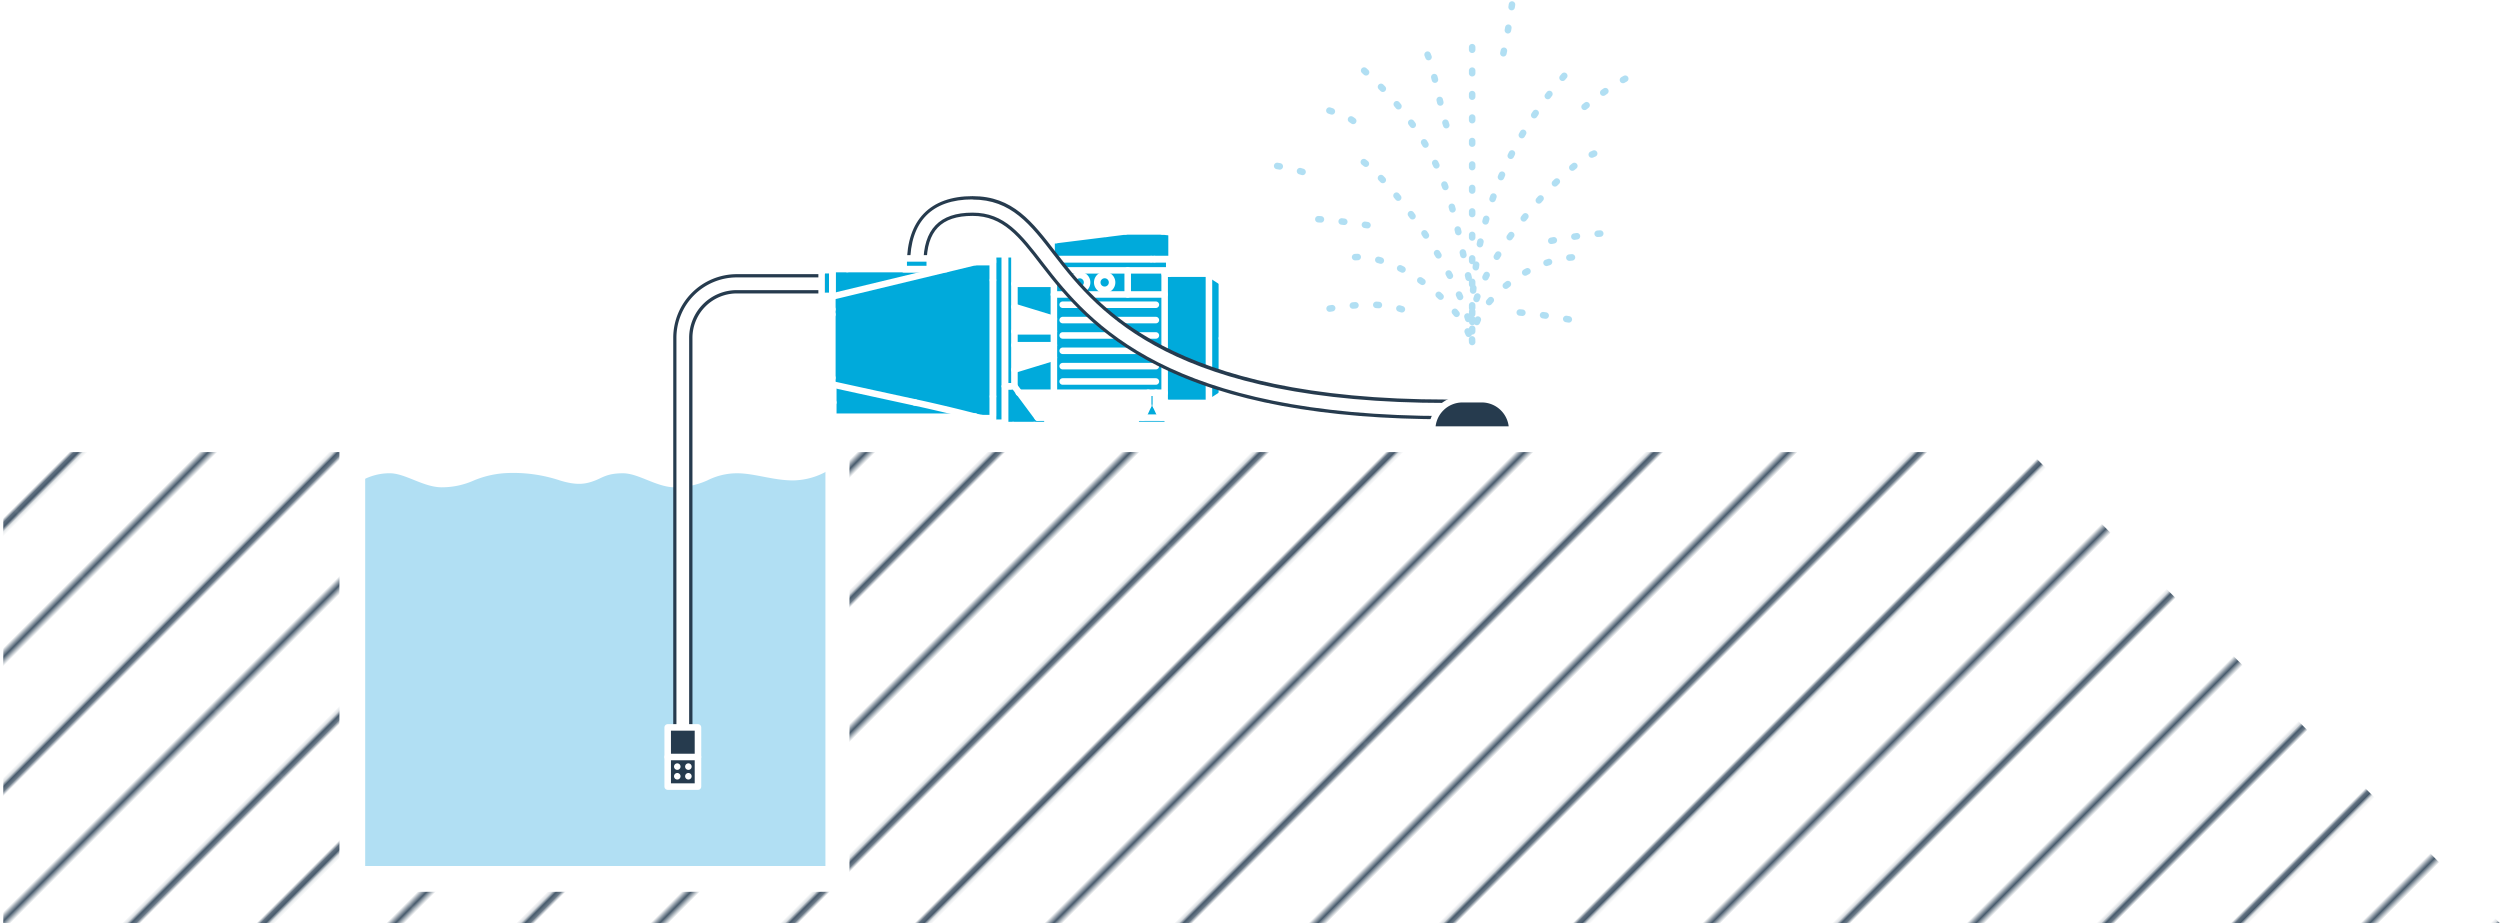 <svg xmlns="http://www.w3.org/2000/svg" xmlns:xlink="http://www.w3.org/1999/xlink" viewBox="0 0 766 282.91"><defs><style>.cls-1,.cls-3,.cls-7,.cls-8{fill:none;}.cls-2{clip-path:url(#clip-path);}.cls-3{stroke:#475a6c;stroke-miterlimit:10;}.cls-3,.cls-7,.cls-8{stroke-width:2px;}.cls-4{fill:url(#Unnamed_Pattern);}.cls-5{fill:#b1dff3;}.cls-6{fill:#00aadb;}.cls-7{stroke:#fff;}.cls-7,.cls-8{stroke-linecap:round;stroke-linejoin:round;}.cls-8{stroke:#b1dff3;stroke-dasharray:0.8 6.39;}.cls-9{fill:#fff;}.cls-10{fill:#263b4e;}</style><clipPath id="clip-path"><rect class="cls-1" width="240.95" height="141.73"/></clipPath><pattern id="Unnamed_Pattern" data-name="Unnamed Pattern" width="240.95" height="141.73" patternTransform="matrix(0.71, -0.71, -0.71, -0.71, 11650.24, 11801.06)" patternUnits="userSpaceOnUse" viewBox="0 0 240.94 141.73"><rect class="cls-1" width="240.95" height="141.73"/><g class="cls-2"><line class="cls-3" y1="14.17" x2="240.94" y2="14.17"/><line class="cls-3" y1="42.52" x2="240.94" y2="42.52"/><line class="cls-3" y1="70.87" x2="240.94" y2="70.87"/><line class="cls-3" y1="99.21" x2="240.94" y2="99.21"/><line class="cls-3" y1="127.56" x2="240.94" y2="127.56"/></g></pattern></defs><g id="Layer_2" data-name="Layer 2"><g id="Layer_1-2" data-name="Layer 1"><polygon class="cls-4" points="260.28 138.52 260.28 273.24 104 273.24 104 138.52 1 138.52 1 282.91 766 282.91 622 138.52 260.28 138.52"/><path class="cls-5" d="M243,147.2c-6.12,0-11.87-2.19-17.15-2.19a20.22,20.22,0,0,0-9.13,2.19,24.12,24.12,0,0,1-9.87,2.12c-5.66,0-11.16-4.31-16-4.31s-6.36,1.4-8.44,2.19c-2.63,1-5.26,1.74-10.88,0A45.19,45.19,0,0,0,154.37,145a29.89,29.89,0,0,0-9.13,2.19,24.06,24.06,0,0,1-9.87,2.12c-5.66,0-11.16-4.31-16-4.31a17.65,17.65,0,0,0-8.45,2.19V266.35h143V144.05A21.75,21.75,0,0,1,243,147.2"/><path class="cls-6" d="M370.42,123.45l4-2.55V86.4l-4-2.55H358.26V79.38H359l-.05-8.15-2.78-.33H344.83l-22.61,2.88,0,5.6h.71V87H310.82v-9h-6.58v2.4l-5.41,0-8.91,2.15h-5V79.18h-8v3.26H255v.28h-3.27v8H255v27.1l.29,0v9.84h43.47l2.06.43h3.39v1.41h3.68v.72h13V128h-3l-5.66-7.63H351.8v4L350.1,128h-2.16v2.26h9.9V128h-2l-1.7-3.68v-4h2.69v3.11Zm-47.51-13.88-12.09,3.7v-7.5h12.09Zm0-8H310.82V94l12.09,3.7Z"/><line class="cls-7" x1="298.83" y1="127.69" x2="300.85" y2="128.11"/><line class="cls-7" x1="300.85" y1="128.11" x2="304.24" y2="128.11"/><line class="cls-7" x1="356.85" y1="123.45" x2="357.7" y2="123.45"/><line class="cls-7" x1="357.69" y1="83.85" x2="356.85" y2="83.85"/><line class="cls-7" x1="320.93" y1="130.24" x2="320.93" y2="127.97"/><line class="cls-7" x1="322.91" y1="120.34" x2="356.85" y2="120.34"/><line class="cls-7" x1="356.85" y1="90.23" x2="322.91" y2="90.23"/><path class="cls-7" d="M357.84,128.82A.85.85,0,0,0,357,128"/><path class="cls-7" d="M348.79,128a.85.85,0,0,0-.85.85"/><line class="cls-7" x1="357.84" y1="130.23" x2="357.84" y2="128.82"/><line class="cls-7" x1="347.94" y1="128.82" x2="347.94" y2="130.23"/><line class="cls-7" x1="289.92" y1="82.44" x2="259.62" y2="82.44"/><line class="cls-7" x1="255.32" y1="127.69" x2="298.84" y2="127.69"/><line class="cls-7" x1="354.16" y1="124.29" x2="354.16" y2="120.34"/><line class="cls-7" x1="322.91" y1="101.53" x2="310.82" y2="101.53"/><line class="cls-7" x1="310.82" y1="105.77" x2="322.91" y2="105.77"/><line class="cls-7" x1="370.42" y1="123.45" x2="374.38" y2="120.9"/><line class="cls-7" x1="374.38" y1="86.4" x2="370.42" y2="83.85"/><line class="cls-7" x1="357.69" y1="123.45" x2="370.42" y2="123.45"/><line class="cls-7" x1="370.42" y1="83.85" x2="357.69" y2="83.85"/><line class="cls-7" x1="309.62" y1="118.36" x2="307.92" y2="118.36"/><line class="cls-7" x1="304.24" y1="85.83" x2="304.24" y2="121.47"/><line class="cls-7" x1="317.95" y1="127.97" x2="310.82" y2="118.36"/><line class="cls-7" x1="310.42" y1="130.24" x2="307.92" y2="130.24"/><line class="cls-7" x1="307.92" y1="118.36" x2="307.92" y2="130.24"/><path class="cls-7" d="M280.35,123.31l2.14.46,2.14.48,2.13.49,2.14.5,2.11.5,2.1.51,2.1.52,1,.26,1,.25.46.12.43.11.24.06.21.05.21.06h0"/><path class="cls-7" d="M255.32,117.85l12.51,2.74,12.52,2.72"/><path class="cls-7" d="M255,117.81l.29,0"/><line class="cls-7" x1="255.03" y1="115.78" x2="255.03" y2="117.81"/><path class="cls-7" d="M304.24,80.31l-5.41,0"/><line class="cls-7" x1="304.24" y1="127.47" x2="304.24" y2="121.47"/><line class="cls-7" x1="304.24" y1="79.83" x2="304.24" y2="85.83"/><line class="cls-7" x1="356.85" y1="83.85" x2="356.85" y2="123.45"/><polyline class="cls-7" points="320.93 127.97 320.92 127.97 320.83 127.97 320.64 127.97 320.41 127.97 320.17 127.97 318.52 127.97 317.95 127.97"/><polyline class="cls-7" points="320.93 130.24 320.92 130.24 320.83 130.24 320.64 130.24 320.41 130.24 320.17 130.24 318.52 130.24 318.09 130.24 317.66 130.24 317.2 130.24 316.89 130.24"/><line class="cls-7" x1="310.42" y1="130.24" x2="316.89" y2="130.24"/><line class="cls-7" x1="304.24" y1="77.91" x2="304.24" y2="79.83"/><line class="cls-7" x1="255.03" y1="94.76" x2="255.03" y2="96.37"/><line class="cls-7" x1="255.03" y1="115.78" x2="255.03" y2="96.36"/><line class="cls-7" x1="356.99" y1="127.97" x2="348.79" y2="127.97"/><line class="cls-7" x1="357.84" y1="130.23" x2="347.94" y2="130.23"/><line class="cls-7" x1="255.03" y1="82.72" x2="255.03" y2="94.76"/><line class="cls-7" x1="255.03" y1="82.44" x2="259.62" y2="82.44"/><line class="cls-7" x1="255.32" y1="127.69" x2="255.32" y2="123.31"/><line class="cls-7" x1="255.32" y1="123.31" x2="255.32" y2="117.85"/><line class="cls-7" x1="255.03" y1="82.44" x2="255.03" y2="82.72"/><line class="cls-7" x1="353.73" y1="79.39" x2="352.73" y2="79.39"/><path class="cls-7" d="M322.33,73.71a.14.14,0,0,0-.13.14"/><line class="cls-7" x1="322.33" y1="73.71" x2="323.6" y2="73.55"/><line class="cls-7" x1="322.2" y1="79.39" x2="322.2" y2="73.85"/><line class="cls-7" x1="323.62" y1="79.39" x2="322.2" y2="79.39"/><line class="cls-7" x1="352.73" y1="79.39" x2="323.62" y2="79.39"/><line class="cls-7" x1="323.6" y1="73.55" x2="338.86" y2="71.65"/><path class="cls-7" d="M338.86,71.65h0"/><line class="cls-7" x1="338.86" y1="71.65" x2="344.83" y2="70.9"/><line class="cls-7" x1="344.83" y1="70.9" x2="356.14" y2="70.9"/><line class="cls-7" x1="358.79" y1="71.19" x2="356.14" y2="70.9"/><line class="cls-7" x1="358.55" y1="79.39" x2="353.73" y2="79.39"/><polyline class="cls-7" points="358.79 71.19 358.79 71.19 358.8 71.19 358.8 71.19"/><path class="cls-7" d="M358.8,71.19l0,0a.05.05,0,0,1,0,0l0,0s0,0,0,0h0"/><line class="cls-7" x1="358.97" y1="71.34" x2="358.97" y2="79.39"/><line class="cls-7" x1="358.97" y1="79.39" x2="358.55" y2="79.39"/><line class="cls-7" x1="358.8" y1="71.19" x2="358.84" y2="71.2"/><path class="cls-7" d="M359,71.34a.15.15,0,0,0-.13-.14"/><line class="cls-7" x1="358.26" y1="83" x2="357.85" y2="83"/><line class="cls-7" x1="358.26" y1="83" x2="358.26" y2="83.85"/><line class="cls-7" x1="322.91" y1="83" x2="322.91" y2="120.34"/><polyline class="cls-7" points="354.16 93.37 353.41 93.37 347.54 93.37 340.08 93.37 330.47 93.37 325.6 93.37"/><polyline class="cls-7" points="354.16 98.07 353.41 98.07 347.54 98.07 340.08 98.07 330.47 98.07 325.6 98.07"/><polyline class="cls-7" points="354.16 102.78 353.41 102.78 347.54 102.78 340.08 102.78 330.47 102.78 325.6 102.78"/><polyline class="cls-7" points="354.16 107.48 353.41 107.48 347.54 107.48 340.08 107.48 330.47 107.48 325.6 107.48"/><polyline class="cls-7" points="354.16 112.19 353.41 112.19 347.54 112.19 340.08 112.19 330.47 112.19 325.6 112.19"/><polyline class="cls-7" points="354.16 116.89 353.41 116.89 347.54 116.89 340.08 116.89 330.47 116.89 325.6 116.89"/><line class="cls-7" x1="354.16" y1="124.29" x2="355.86" y2="127.97"/><line class="cls-7" x1="351.8" y1="124.29" x2="351.8" y2="120.34"/><line class="cls-7" x1="351.8" y1="124.29" x2="350.1" y2="127.97"/><line class="cls-7" x1="345.53" y1="90.23" x2="345.53" y2="82.83"/><path class="cls-7" d="M328.57,86.53a2.26,2.26,0,1,1,2.26,2.27A2.26,2.26,0,0,1,328.57,86.53Z"/><path class="cls-7" d="M336.2,86.53a2.27,2.27,0,1,1,2.26,2.27A2.26,2.26,0,0,1,336.2,86.53Z"/><polyline class="cls-7" points="374.38 103.65 374.38 106.18 374.38 108.66 374.38 111.03 374.38 113.23 374.38 115.24 374.38 116.99 374.38 118.45 374.38 119.59 374.38 120.39 374.38 120.82 374.38 120.86"/><polyline class="cls-7" points="374.38 103.65 374.38 91.45 374.38 86.61 374.38 86.52 374.38 86.45 374.38 86.41 374.38 86.4"/><line class="cls-7" x1="370.42" y1="123.45" x2="370.42" y2="83.85"/><line class="cls-7" x1="358.97" y1="71.34" x2="358.92" y2="71.33"/><rect class="cls-7" x="304.24" y="77.91" width="3.68" height="51.62"/><rect class="cls-7" x="307.92" y="77.91" width="2.9" height="40.45"/><line class="cls-7" x1="298.83" y1="80.29" x2="255.03" y2="90.85"/><rect class="cls-7" x="251.75" y="82.72" width="3.26" height="7.99"/><rect class="cls-7" x="276.89" y="79.18" width="7.99" height="3.26"/><rect class="cls-7" x="322.91" y="79.39" width="35.35" height="3.45"/><line class="cls-7" x1="322.91" y1="97.73" x2="310.82" y2="94.03"/><line class="cls-7" x1="322.91" y1="109.57" x2="310.82" y2="113.27"/><line class="cls-7" x1="322.91" y1="86.96" x2="310.82" y2="86.96"/><line class="cls-7" x1="322.91" y1="120.34" x2="312.15" y2="120.34"/><line class="cls-7" x1="253.91" y1="266.34" x2="253.91" y2="131.63"/><line class="cls-7" x1="110.89" y1="266.34" x2="110.89" y2="131.63"/><line class="cls-7" x1="253.91" y1="131.63" x2="621.2" y2="131.63"/><line class="cls-7" x1="1" y1="131.63" x2="110.89" y2="131.63"/><line class="cls-7" x1="253.91" y1="266.34" x2="110.89" y2="266.34"/><rect class="cls-7" x="448.43" y="118.34" width="5.3" height="3.84"/><rect class="cls-7" x="446.33" y="105.65" width="9.5" height="12.68"/><line class="cls-8" x1="451.07" y1="101.53" x2="451.07" y2="13.95"/><path class="cls-8" d="M450,85.13c-4.65-18.39-5.41-40-33.58-64.92"/><path class="cls-8" d="M451.07,104.79c0-16-26.5-53.6-37.51-57.81"/><path class="cls-8" d="M450,102.28c-3.67-9.53-21.57-24.62-35.33-23.47"/><path class="cls-8" d="M451.07,96.21C451.07,78,457,47,482,20.21"/><path class="cls-8" d="M451.11,98.65c0-16,26.47-47.46,37.48-51.67"/><path class="cls-8" d="M452.5,98.65c3.67-9.53,19.25-20.93,33-19.78"/><path class="cls-8" d="M429.54,94.76c-7.34-2.65-19.43-.92-24.4.27"/><path class="cls-8" d="M419,69c-4.1-.65-16.41-2.6-21.37-1.73"/><path class="cls-8" d="M414.62,37.05c-2.14-1.72-8.86-3.67-10.79-4.31"/><path class="cls-8" d="M399.1,52.67a57.74,57.74,0,0,0-10.8-2.23"/><path class="cls-8" d="M475.31,73.78c5-1.1,17.05-3,20.51-2.13"/><path class="cls-8" d="M465.66,95.75c6.64.46,14,2,15.49,2.19"/><path class="cls-8" d="M485.51,32.74c4.26-3.67,14.34-10.58,18.26-11"/><path class="cls-8" d="M460.63,16.33C462.14,9.85,463.33,1,463.33,1"/><path class="cls-8" d="M443.14,38.35c-1.73-4.53-4.75-23.53-7.56-24.4"/><path class="cls-9" d="M209.22,225.32a2.45,2.45,0,0,1-2.44-2.44V103.51a19,19,0,0,1,19-19h26.48v4.89H225.77a14.11,14.11,0,0,0-14.1,14.1V222.88a2.45,2.45,0,0,1-2.45,2.44"/><path class="cls-10" d="M251.75,85v3.89h-26a14.62,14.62,0,0,0-14.6,14.6V222.88a1.95,1.95,0,0,1-3.89,0V103.51A18.52,18.52,0,0,1,225.77,85h26m1-1h-27a19.51,19.51,0,0,0-19.49,19.49V222.88a2.95,2.95,0,0,0,5.89,0V103.51a13.61,13.61,0,0,1,13.6-13.6h27V84Z"/><rect class="cls-10" x="204.58" y="222.88" width="9.28" height="18.14"/><rect class="cls-7" x="204.58" y="222.88" width="9.28" height="18.13"/><line class="cls-7" x1="204.58" y1="231.94" x2="213.86" y2="231.94"/><path class="cls-9" d="M208.52,234.89a1,1,0,1,1-1-1,1,1,0,0,1,1,1"/><path class="cls-9" d="M211.92,234.89a1,1,0,1,1-1-1,1,1,0,0,1,1,1"/><path class="cls-9" d="M211.92,237.85a1,1,0,1,1-1-1,1,1,0,0,1,1,1"/><path class="cls-9" d="M208.52,237.85a1,1,0,1,1-1-1,1,1,0,0,1,1,1"/><path class="cls-9" d="M443.37,128c-87.87,0-111.37-30.55-124-47C312.53,72.14,307.58,65.7,298,65.7c-9.8,0-14.56,4.94-14.56,15.11v.5h-5.05v-.5c0-13.19,6.78-20.16,19.61-20.16,12.09,0,18,7.64,25.41,17.32,12.1,15.73,34.6,45,120,45h.5V128Z"/><path class="cls-10" d="M298,61.15c11.85,0,17.66,7.56,25,17.13,13.83,18,37,45.19,120.38,45.19v4c-85.38,0-109.27-28.15-123.6-46.77-6.93-9-11.95-15.55-21.8-15.55-10.14,0-15.06,5.11-15.06,15.61h-4.05c0-12.86,6.6-19.66,19.11-19.66m0-1c-13,0-20.11,7.34-20.11,20.66v1h6.05v-1c0-10,4.47-14.61,14.06-14.61,9.36,0,14.25,6.36,21,15.15,7.71,10,17.44,21.49,35.49,30.66,21.87,11.11,50.95,16.51,88.9,16.51h1v-6.05h-1c-85.14,0-107.55-29.15-119.59-44.8-7.53-9.79-13.47-17.52-25.81-17.52"/><path class="cls-10" d="M454,122.31h-5.88a9.31,9.31,0,0,0-9.31,9.32h24.51a9.32,9.32,0,0,0-9.32-9.32"/><path class="cls-7" d="M454,122.31h-5.88a9.31,9.31,0,0,0-9.31,9.32h24.51A9.32,9.32,0,0,0,454,122.31Z"/><rect class="cls-6" x="276.89" y="79.18" width="7.99" height="3.26"/><rect class="cls-7" x="276.89" y="79.18" width="7.99" height="3.26"/><rect class="cls-7" x="251.75" y="82.72" width="3.26" height="7.99"/></g></g></svg>